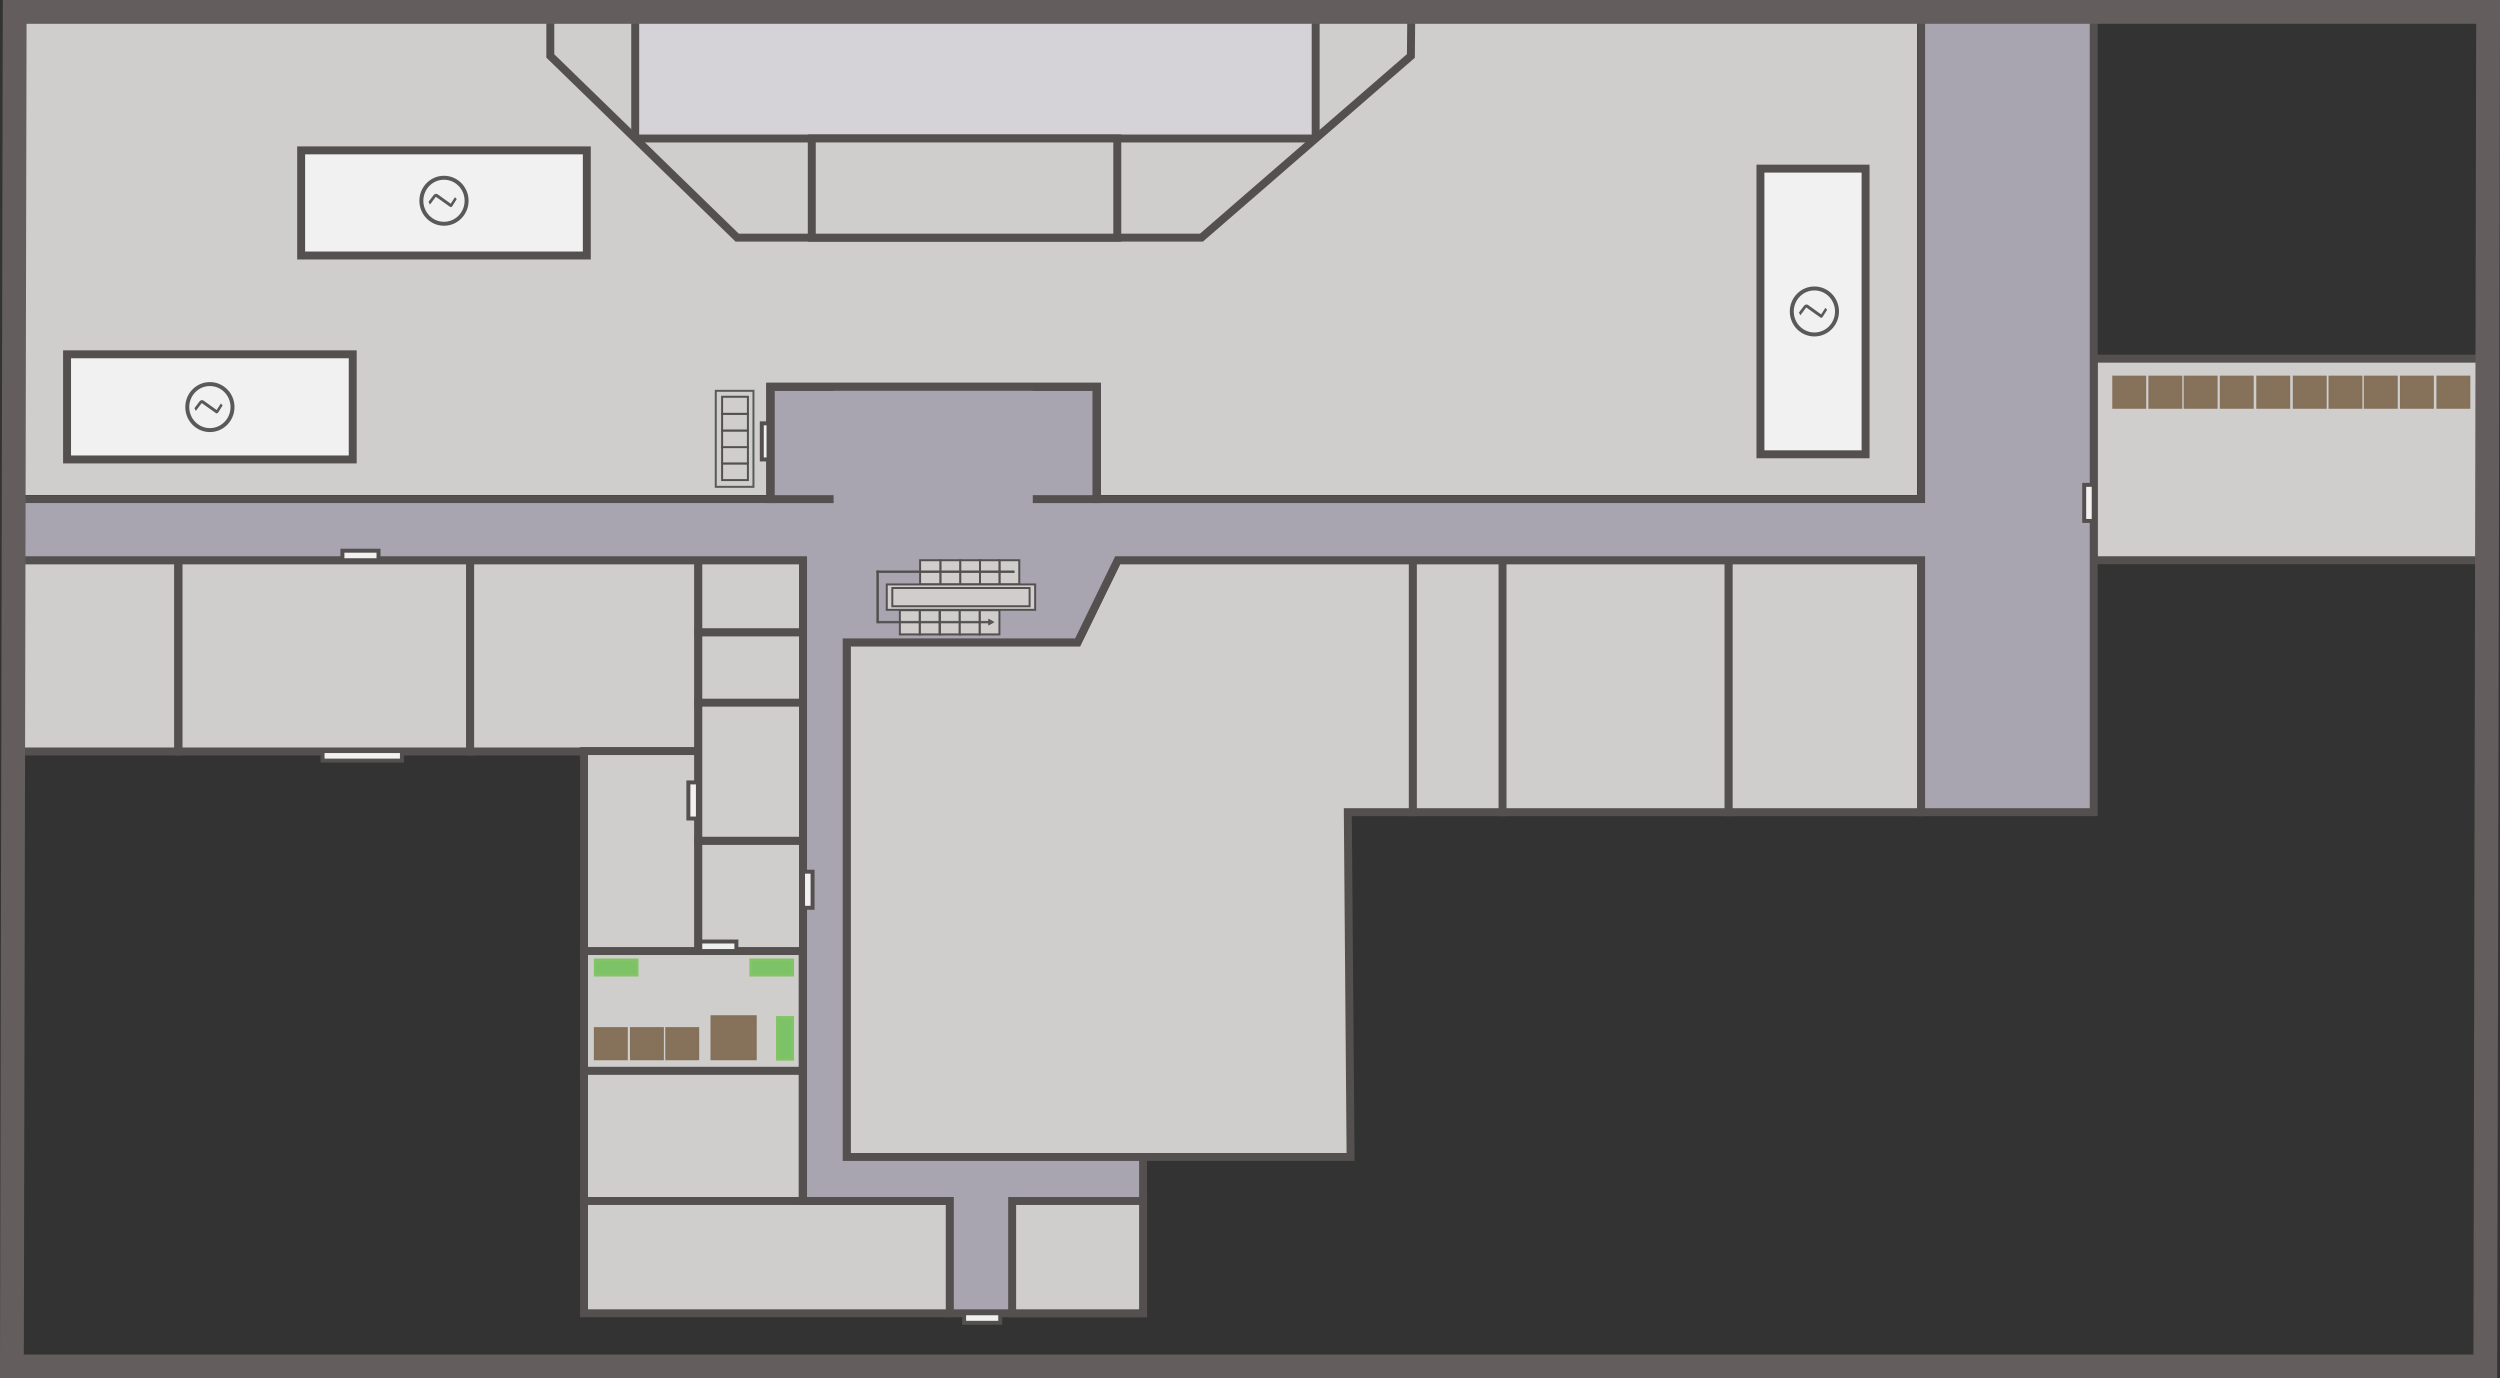 <?xml version="1.0" encoding="utf-8"?>
<!-- Generator: Adobe Illustrator 21.1.0, SVG Export Plug-In . SVG Version: 6.00 Build 0)  -->
<svg version="1.1" id="Слой_1" xmlns="http://www.w3.org/2000/svg" xmlns:xlink="http://www.w3.org/1999/xlink" x="0px" y="0px"
	 viewBox="0 0 630.1 347.4" style="enable-background:new 0 0 630.1 347.4;" xml:space="preserve">
<rect x="0" y="0" width="630.1" height="347.4" fill="#333333" stroke="none"/>
<g id="Слой_1_1_">
	<polygon style="fill:#CFCECD;stroke:#000000;stroke-width:2;stroke-miterlimit:10;" points="3,3 3,125.8 194.2,125.8 194.2,97.5 
		276.4,97.5 276.4,125.8 484.2,125.8 484.2,3 355.7,3 	"/>
	<polygon style="fill:#CFCECD;stroke:#53504F;stroke-width:2;stroke-miterlimit:10;" points="355.6,14.1 355.7,3 328.5,3 138.7,3 
		138.7,14.1 185.8,59.9 302.8,59.9 	"/>
	<path style="fill:#CFCECD;stroke:#000000;stroke-miterlimit:10;" d="M328.8,37.4"/>
	<path style="fill:#D6D3D8;stroke:#53504F;stroke-width:2;stroke-miterlimit:10;" d="M160.1,3.5v30.9c0,0.3,0.2,0.5,0.5,0.5h170.5
		c0.3,0,0.5-0.2,0.5-0.5V3.5c0-0.3-0.2-0.5-0.5-0.5H160.6C160.3,2.9,160.1,3.2,160.1,3.5z"/>
	<rect x="204.6" y="34.9" style="fill:#CFCECD;stroke:#53504F;stroke-width:2;stroke-miterlimit:10;" width="77" height="25"/>
	<rect x="3" y="141.2" style="fill:#CFCECD;stroke:#53504F;stroke-width:2;stroke-miterlimit:10;" width="41.9" height="48.2"/>
	<rect x="45" y="141.2" style="fill:#CFCECD;stroke:#53504F;stroke-width:2;stroke-miterlimit:10;" width="73.5" height="48.2"/>
	<rect x="118.5" y="141.2" style="fill:#CFCECD;stroke:#53504F;stroke-width:2;stroke-miterlimit:10;" width="57.5" height="48.2"/>
	<rect x="176" y="141.2" style="fill:#CFCECD;stroke:#53504F;stroke-width:2;stroke-miterlimit:10;" width="26.4" height="18.2"/>
	<rect x="176" y="159.4" style="fill:#CFCECD;stroke:#53504F;stroke-width:2;stroke-miterlimit:10;" width="26.4" height="17.8"/>
	<rect x="147.2" y="239.7" style="fill:#CFCECD;stroke:#53504F;stroke-width:2;stroke-miterlimit:10;" width="55.1" height="30.2"/>
	<rect x="147.2" y="269.9" style="fill:#CFCECD;stroke:#53504F;stroke-width:2;stroke-miterlimit:10;" width="55.1" height="32.8"/>
	<rect x="147.2" y="302.7" style="fill:#CFCECD;stroke:#53504F;stroke-width:2;stroke-miterlimit:10;" width="92.2" height="28.3"/>
	<polygon style="fill:#CFCECD;stroke:#53504F;stroke-width:2;stroke-miterlimit:10;" points="213.4,291.6 340.4,291.6 339.7,204.7 
		356.1,204.7 356.1,141.2 281.7,141.2 271.6,161.9 213.4,161.9 	"/>
	<rect x="356.1" y="141.2" style="fill:#CFCECD;stroke:#53504F;stroke-width:2;stroke-miterlimit:10;" width="22.7" height="63.5"/>
	<rect x="378.7" y="141.2" style="fill:#CFCECD;stroke:#53504F;stroke-width:2;stroke-miterlimit:10;" width="57" height="63.5"/>
	<rect x="435.7" y="141.2" style="fill:#CFCECD;stroke:#53504F;stroke-width:2;stroke-miterlimit:10;" width="48.5" height="63.5"/>
	<rect x="527.7" y="90.4" style="fill:#CFCECD;stroke:#53504F;stroke-width:2;stroke-miterlimit:10;" width="99.8" height="50.8"/>
	<rect x="16.9" y="89.3" style="fill:#F2F1F1;stroke:#53504F;stroke-width:2;stroke-miterlimit:10;" width="72" height="26.5"/>
	<rect x="75.9" y="37.9" style="fill:#F2F1F1;stroke:#53504F;stroke-width:2;stroke-miterlimit:10;" width="72" height="26.5"/>
	<rect x="443.7" y="42.5" style="fill:#F2F1F1;stroke:#53504F;stroke-width:2;stroke-miterlimit:10;" width="26.5" height="72"/>
	<polygon style="fill:#CFCECD;stroke:#53504F;stroke-width:2;stroke-miterlimit:10;" points="176,189.3 176,212.9 176,239.7 
		147.2,239.7 147.2,189.3 	"/>
	<rect x="176" y="211.9" style="fill:#CFCECD;stroke:#53504F;stroke-width:2;stroke-miterlimit:10;" width="26.4" height="27.8"/>
	<rect x="176" y="177.1" style="fill:#CFCECD;stroke:#53504F;stroke-width:2;stroke-miterlimit:10;" width="26.4" height="34.8"/>
	<rect x="176.5" y="237.3" style="fill:#F2F1F1;stroke:#53504F;stroke-miterlimit:10;" width="9.1" height="2.4"/>
	<rect x="173.5" y="197.2" style="fill:#F2F1F1;stroke:#53504F;stroke-miterlimit:10;" width="2.4" height="9.1"/>
	<path style="fill:#CFCECD;stroke:#000000;stroke-miterlimit:10;" d="M111.9,45.4"/>
	<path style="fill:#CFCECD;stroke:#000000;stroke-miterlimit:10;" d="M109.8,50.6"/>
	<ellipse style="fill:none;stroke:#58595B;stroke-miterlimit:10;" cx="457.3" cy="78.5" rx="5.7" ry="5.8"/>
	<polygon style="fill:#A9A5B0;stroke:#53504F;stroke-width:2;stroke-miterlimit:10;" points="3,125.8 3,141.2 202.4,141.2 
		202.4,302.7 239.4,302.7 239.4,331 255.1,331 288.1,331 288.1,302.7 288.1,291.6 213.4,291.6 213.4,161.9 271.6,161.9 281.7,141.2 
		484.2,141.2 484.2,204.7 527.7,204.7 527.7,141.2 527.7,3 484.2,3 484.2,125.8 276.4,125.8 276.4,97.5 194.2,97.5 194.2,125.8 	"/>
	<rect x="243" y="331" style="fill:#F2F1F1;stroke:#53504F;stroke-miterlimit:10;" width="9.1" height="2.4"/>
	<rect x="81.3" y="189.3" style="fill:#F2F1F1;stroke:#53504F;stroke-miterlimit:10;" width="20" height="2.4"/>
	<rect x="246.9" y="153.8" style="fill:#CFCECD;stroke:#53504F;stroke-width:0.5;stroke-miterlimit:10;" width="5" height="6.1"/>
	<rect x="236.9" y="153.8" style="fill:#CFCECD;stroke:#53504F;stroke-width:0.5;stroke-miterlimit:10;" width="5" height="6.1"/>
	<rect x="231.8" y="153.8" style="fill:#CFCECD;stroke:#53504F;stroke-width:0.5;stroke-miterlimit:10;" width="5" height="6.1"/>
	<rect x="226.8" y="153.8" style="fill:#CFCECD;stroke:#53504F;stroke-width:0.5;stroke-miterlimit:10;" width="5" height="6.1"/>
	<rect x="251.9" y="141.2" style="fill:#CFCECD;stroke:#53504F;stroke-width:0.5;stroke-miterlimit:10;" width="5" height="6.1"/>
	<rect x="246.9" y="141.2" style="fill:#CFCECD;stroke:#53504F;stroke-width:0.5;stroke-miterlimit:10;" width="5" height="6.1"/>
	<rect x="242" y="141.2" style="fill:#CFCECD;stroke:#53504F;stroke-width:0.5;stroke-miterlimit:10;" width="5" height="6.1"/>
	<rect x="237" y="141.2" style="fill:#CFCECD;stroke:#53504F;stroke-width:0.5;stroke-miterlimit:10;" width="5" height="6.1"/>
	<rect x="231.9" y="141.2" style="fill:#CFCECD;stroke:#53504F;stroke-width:0.5;stroke-miterlimit:10;" width="5.1" height="6.1"/>
	<rect x="221" y="143.9" style="fill:#4F5150;stroke:#53504F;stroke-width:0.2;stroke-miterlimit:10;" width="34.6" height="0.4"/>
	<rect x="221" y="143.9" style="fill:#4F5150;stroke:#53504F;stroke-width:0.2;stroke-miterlimit:10;" width="0.4" height="13.1"/>
	<polygon style="fill:#4F5150;stroke:#53504F;stroke-width:0.2;stroke-miterlimit:10;" points="249.2,156.7 250.3,156.7 
		249.2,156.1 	"/>
	<polygon style="fill:#4F5150;stroke:#53504F;stroke-width:0.2;stroke-miterlimit:10;" points="249.2,156.9 250.3,156.9 
		249.2,157.5 	"/>
	
		<rect x="223.5" y="147.3" style="fill:#CFCECD;stroke:#53504F;stroke-width:0.5;stroke-miterlimit:10;" width="37.4" height="6.4"/>
	
		<rect x="224.9" y="148.2" style="fill:#CFCECD;stroke:#53504F;stroke-width:0.5;stroke-miterlimit:10;" width="34.6" height="4.6"/>
	<rect x="241.9" y="153.8" style="fill:#CFCECD;stroke:#53504F;stroke-width:0.5;stroke-miterlimit:10;" width="5" height="6.1"/>
	
		<rect x="221.4" y="156.6" style="fill:#504F50;stroke:#53504F;stroke-width:0.2;stroke-miterlimit:10;" width="27.9" height="0.4"/>
	<path style="fill:none;stroke:#58595B;stroke-width:0.5;stroke-miterlimit:10;" d="M453.7,78.8l1.2-1.6c0.2-0.2,0.5-0.3,0.7-0.1
		l3.2,2.3c0.2,0.1,0.3,0.2,0.4,0l0.9-1.4l0.1,0.1l-1,1.6c-0.1,0.2-0.2,0.2-0.4,0l-3.4-2.4c-0.1-0.1-0.3-0.1-0.4,0.1l-1.2,1.6
		L453.7,78.8z"/>
	<ellipse style="fill:none;stroke:#58595B;stroke-miterlimit:10;" cx="111.9" cy="50.6" rx="5.7" ry="5.8"/>
	<path style="fill:none;stroke:#58595B;stroke-width:0.5;stroke-miterlimit:10;" d="M108.3,50.9l1.2-1.6c0.2-0.2,0.5-0.3,0.7-0.1
		l3.2,2.3c0.2,0.1,0.3,0.2,0.4,0l0.9-1.4l0.1,0.1l-1,1.6c-0.1,0.2-0.2,0.2-0.4,0l-3.4-2.4c-0.1-0.1-0.3-0.1-0.4,0.1l-1.2,1.6
		L108.3,50.9z"/>
	<ellipse style="fill:none;stroke:#58595B;stroke-miterlimit:10;" cx="52.9" cy="102.6" rx="5.7" ry="5.8"/>
	<path style="fill:none;stroke:#58595B;stroke-width:0.5;stroke-miterlimit:10;" d="M49.3,102.9l1.2-1.6c0.2-0.2,0.5-0.3,0.7-0.1
		l3.2,2.3c0.2,0.1,0.3,0.2,0.4,0l0.9-1.4l0.1,0.1l-1,1.6c-0.1,0.2-0.2,0.2-0.4,0l-3.4-2.4c-0.1-0.1-0.3-0.1-0.4,0.1l-1.2,1.6
		L49.3,102.9z"/>
	<rect x="86.3" y="138.8" style="fill:#F2F1F1;stroke:#53504F;stroke-miterlimit:10;" width="9.1" height="2.4"/>
	<rect x="192" y="106.7" style="fill:#F2F1F1;stroke:#53504F;stroke-miterlimit:10;" width="2.4" height="9.1"/>
	<rect x="202.4" y="219.7" style="fill:#F2F1F1;stroke:#53504F;stroke-miterlimit:10;" width="2.4" height="9.1"/>
	<rect x="255.1" y="302.7" style="fill:#CFCECD;stroke:#53504F;stroke-width:2;stroke-miterlimit:10;" width="33" height="28.3"/>
	<rect x="525.3" y="122.2" style="fill:#F2F1F1;stroke:#53504F;stroke-miterlimit:10;" width="2.4" height="9.1"/>
	<rect x="182" y="116.8" style="fill:#CFCECD;stroke:#53504F;stroke-width:0.5;stroke-miterlimit:10;" width="6.5" height="4.2"/>
	<rect x="182" y="112.6" style="fill:#CFCECD;stroke:#53504F;stroke-width:0.5;stroke-miterlimit:10;" width="6.5" height="4.2"/>
	<rect x="182" y="108.5" style="fill:#CFCECD;stroke:#53504F;stroke-width:0.5;stroke-miterlimit:10;" width="6.5" height="4.2"/>
	<rect x="182" y="104.3" style="fill:#CFCECD;stroke:#53504F;stroke-width:0.5;stroke-miterlimit:10;" width="6.5" height="4.2"/>
	<rect x="182" y="100" style="fill:#CFCECD;stroke:#53504F;stroke-width:0.5;stroke-miterlimit:10;" width="6.5" height="4.3"/>
	<polygon style="fill:none;stroke:#53504F;stroke-width:2;stroke-miterlimit:10;" points="194.2,125.8 276.4,125.8 276.4,97.5 
		210.2,97.5 194.2,97.5 	"/>
	<rect x="210.1" y="98.5" style="fill:#A9A5B0;" width="50.2" height="29.7"/>
	<rect x="532.7" y="95" style="fill:#86715B;stroke:#85715A;stroke-width:0.65;stroke-miterlimit:10;" width="7.9" height="7.7"/>
	<rect x="541.8" y="95" style="fill:#86715B;stroke:#85715A;stroke-width:0.65;stroke-miterlimit:10;" width="7.9" height="7.7"/>
	<rect x="550.7" y="95" style="fill:#86715B;stroke:#85715A;stroke-width:0.65;stroke-miterlimit:10;" width="7.9" height="7.7"/>
	<rect x="559.8" y="95" style="fill:#86715B;stroke:#85715A;stroke-width:0.65;stroke-miterlimit:10;" width="7.9" height="7.7"/>
	<rect x="569" y="95" style="fill:#86715B;stroke:#85715A;stroke-width:0.65;stroke-miterlimit:10;" width="7.9" height="7.7"/>
	<rect x="578.2" y="95" style="fill:#86715B;stroke:#85715A;stroke-width:0.65;stroke-miterlimit:10;" width="7.9" height="7.7"/>
	<rect x="587.2" y="95" style="fill:#86715B;stroke:#85715A;stroke-width:0.65;stroke-miterlimit:10;" width="7.9" height="7.7"/>
	<rect x="596.1" y="95" style="fill:#86715B;stroke:#85715A;stroke-width:0.65;stroke-miterlimit:10;" width="7.9" height="7.7"/>
	<rect x="605.2" y="95" style="fill:#86715B;stroke:#85715A;stroke-width:0.65;stroke-miterlimit:10;" width="7.9" height="7.7"/>
	<rect x="614.4" y="95" style="fill:#86715B;stroke:#85715A;stroke-width:0.65;stroke-miterlimit:10;" width="7.9" height="7.7"/>
	<rect x="150" y="259.2" style="fill:#86715B;stroke:#85715A;stroke-width:0.65;stroke-miterlimit:10;" width="7.9" height="7.7"/>
	
		<rect x="159.1" y="259.2" style="fill:#86715B;stroke:#85715A;stroke-width:0.65;stroke-miterlimit:10;" width="7.9" height="7.7"/>
	<rect x="168" y="259.2" style="fill:#86715B;stroke:#85715A;stroke-width:0.65;stroke-miterlimit:10;" width="7.9" height="7.7"/>
	
		<rect x="179.4" y="256.2" style="fill:#86715B;stroke:#85715A;stroke-width:0.65;stroke-miterlimit:10;" width="11" height="10.7"/>
	<rect x="150" y="241.9" style="fill:#7BC366;stroke:#83C566;stroke-width:0.65;stroke-miterlimit:10;" width="10.6" height="3.9"/>
	
		<rect x="189.2" y="241.9" style="fill:#7BC366;stroke:#83C566;stroke-width:0.65;stroke-miterlimit:10;" width="10.6" height="3.9"/>
	
		<rect x="195.9" y="256.4" style="fill:#7BC366;stroke:#83C566;stroke-width:0.65;stroke-miterlimit:10;" width="3.9" height="10.6"/>
	<rect x="180.4" y="98.5" style="fill:none;stroke:#58595B;stroke-width:0.5;stroke-miterlimit:10;" width="9.5" height="24.2"/>
</g>
<g id="Контур">
	<polygon style="fill:none;stroke:#635D5D;stroke-width:6;stroke-miterlimit:10;" points="3.7,3 627.1,3 626.4,344.4 3,344.4 	"/>
</g>
</svg>
